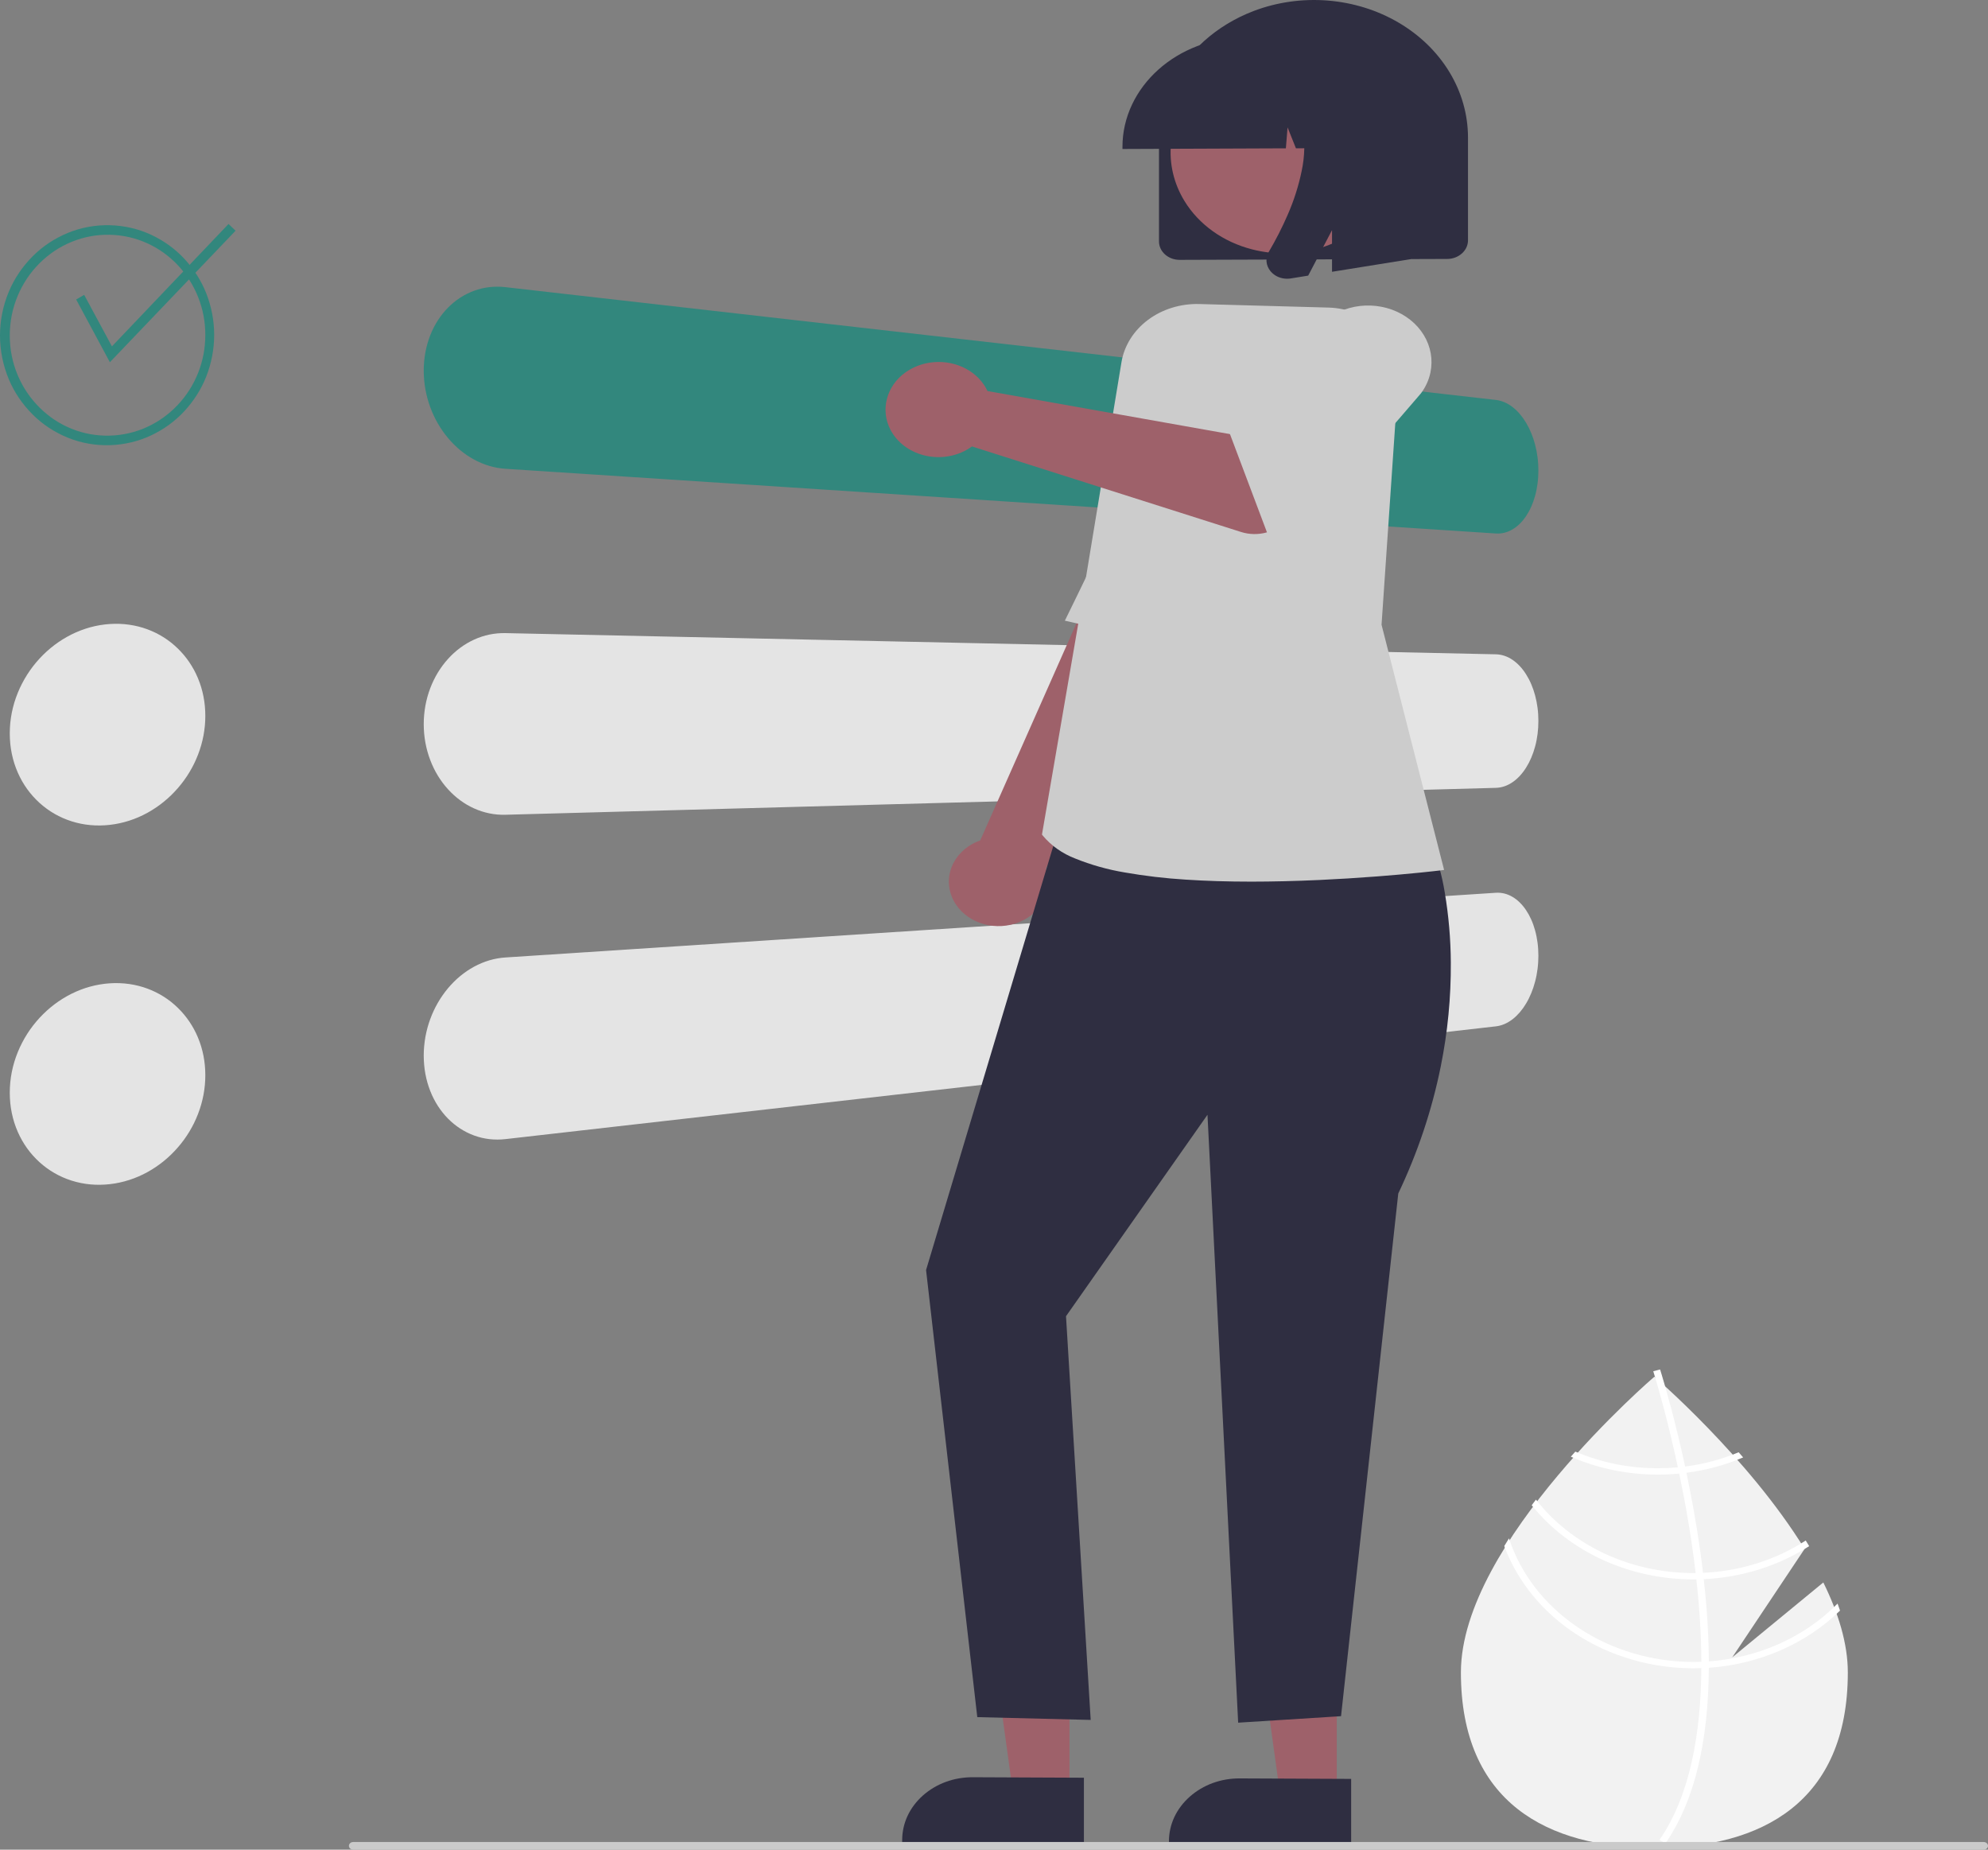 <svg width="215" height="200" viewBox="0 0 215 200" fill="none" xmlns="http://www.w3.org/2000/svg">
<rect x="0" y="0" width="215" height="200" fill="#808080" stroke="none"/>
<g clip-path="url(#clip0)">
<path d="M197.19 171.106L187.342 179.202L195.168 167.476C189.002 157.49 178.917 148.861 178.917 148.861C178.917 148.861 157.995 166.761 157.995 180.831C157.995 194.902 167.362 199.815 178.917 199.815C190.472 199.815 199.84 194.902 199.84 180.831C199.84 177.699 198.802 174.378 197.19 171.106Z" fill="#F2F2F2"/>
<path d="M184.809 179.641V180.334C184.763 188.396 183.24 194.686 180.253 199.115C180.21 199.181 180.164 199.242 180.122 199.308L179.787 199.126L179.468 198.947C182.783 194.164 183.955 187.404 183.998 180.372C184.002 180.145 184.005 179.915 184.002 179.685C183.99 176.709 183.786 173.697 183.459 170.772C183.436 170.546 183.409 170.315 183.382 170.085C182.929 166.226 182.275 162.539 181.606 159.335C181.56 159.109 181.51 158.882 181.46 158.659C180.303 153.241 179.122 149.316 178.853 148.448C178.822 148.341 178.803 148.283 178.799 148.269L179.165 148.176L179.168 148.173L179.538 148.08C179.541 148.094 179.607 148.29 179.714 148.654C180.126 150.013 181.195 153.704 182.244 158.573C182.291 158.793 182.341 159.019 182.387 159.246C182.933 161.845 183.467 164.75 183.89 167.799C183.998 168.564 184.094 169.32 184.178 170.065C184.209 170.295 184.236 170.525 184.259 170.752C184.613 173.914 184.796 176.877 184.809 179.641Z" fill="white"/>
<path d="M182.244 158.573C181.987 158.604 181.725 158.635 181.46 158.659C180.739 158.725 180.016 158.758 179.291 158.758C176.205 158.762 173.156 158.147 170.371 156.959C170.21 157.141 170.048 157.323 169.883 157.509C172.813 158.786 176.031 159.448 179.291 159.445C180.065 159.445 180.837 159.408 181.606 159.335C181.868 159.311 182.129 159.28 182.387 159.246C184.513 158.974 186.581 158.414 188.519 157.588C188.354 157.399 188.193 157.213 188.035 157.031C186.2 157.797 184.249 158.317 182.244 158.573Z" fill="white"/>
<path d="M184.179 170.065C183.913 170.079 183.648 170.085 183.383 170.085C183.302 170.089 183.217 170.089 183.137 170.089C179.792 170.089 176.497 169.367 173.532 167.984C170.568 166.601 168.022 164.599 166.111 162.147C165.957 162.35 165.803 162.552 165.654 162.758C167.645 165.239 170.27 167.26 173.31 168.654C176.35 170.048 179.719 170.775 183.137 170.776C183.244 170.776 183.352 170.776 183.46 170.772C183.729 170.769 183.994 170.762 184.259 170.752C188.365 170.564 192.322 169.324 195.66 167.181C195.536 166.978 195.413 166.776 195.287 166.573C192.043 168.677 188.183 169.891 184.179 170.065Z" fill="white"/>
<path d="M184.809 179.641C184.54 179.661 184.271 179.675 184.001 179.685C183.713 179.696 183.425 179.703 183.136 179.703C178.642 179.698 174.27 178.394 170.676 175.985C167.081 173.576 164.457 170.192 163.196 166.339C163.023 166.618 162.85 166.892 162.685 167.17C164.106 171.014 166.846 174.359 170.517 176.732C174.189 179.105 178.604 180.385 183.136 180.389C183.425 180.389 183.713 180.386 183.998 180.372C184.271 180.365 184.54 180.351 184.809 180.334C190.245 179.955 195.317 177.744 198.997 174.151C198.916 173.897 198.824 173.646 198.731 173.392C195.177 177.012 190.183 179.254 184.809 179.641Z" fill="white"/>
<path d="M161.775 43.244L54.659 31.049C54.37 31.016 54.08 30.999 53.789 30.999C53.502 30.998 53.216 31.015 52.931 31.047C52.647 31.08 52.366 31.129 52.09 31.194C51.809 31.261 51.535 31.344 51.267 31.442C51.004 31.539 50.748 31.649 50.501 31.773C50.25 31.898 50.007 32.036 49.774 32.186C49.536 32.341 49.308 32.507 49.091 32.684C48.867 32.867 48.654 33.06 48.453 33.263C48.247 33.472 48.053 33.69 47.872 33.917C47.689 34.146 47.517 34.385 47.357 34.633C47.197 34.882 47.048 35.141 46.91 35.409C46.773 35.678 46.648 35.956 46.535 36.242C46.417 36.539 46.315 36.842 46.226 37.152C46.138 37.461 46.064 37.776 46.005 38.097C45.947 38.417 45.903 38.742 45.872 39.073C45.841 39.404 45.825 39.739 45.825 40.077C45.827 40.416 45.842 40.753 45.872 41.089C45.901 41.425 45.946 41.758 46.005 42.089C46.065 42.421 46.139 42.75 46.227 43.075C46.315 43.401 46.418 43.722 46.535 44.04C46.649 44.347 46.774 44.648 46.911 44.941C47.049 45.234 47.197 45.52 47.358 45.797C47.518 46.075 47.69 46.344 47.873 46.606C48.056 46.868 48.249 47.121 48.454 47.364C48.659 47.606 48.872 47.838 49.092 48.058C49.312 48.278 49.54 48.484 49.775 48.678C50.01 48.873 50.252 49.054 50.502 49.223C50.748 49.39 51.003 49.545 51.267 49.689C51.533 49.834 51.808 49.965 52.09 50.083C52.364 50.197 52.645 50.296 52.932 50.381C53.213 50.464 53.5 50.531 53.79 50.583C54.077 50.634 54.368 50.669 54.66 50.688L161.776 57.685C162.088 57.705 162.401 57.677 162.702 57.602C162.855 57.564 163.004 57.515 163.148 57.455C163.299 57.393 163.444 57.32 163.582 57.238C163.722 57.155 163.856 57.064 163.983 56.965C164.116 56.862 164.242 56.752 164.36 56.635C164.486 56.511 164.604 56.382 164.714 56.248C164.827 56.11 164.937 55.962 165.042 55.806C165.147 55.649 165.246 55.486 165.339 55.316C165.433 55.146 165.52 54.969 165.602 54.786C165.684 54.603 165.759 54.414 165.829 54.218C165.898 54.023 165.961 53.821 166.018 53.614C166.078 53.4 166.13 53.181 166.174 52.959C166.217 52.737 166.255 52.512 166.285 52.283C166.315 52.054 166.338 51.823 166.352 51.588C166.367 51.353 166.375 51.116 166.375 50.876C166.374 50.636 166.366 50.398 166.352 50.16C166.339 49.922 166.316 49.687 166.285 49.453C166.255 49.219 166.218 48.987 166.174 48.757C166.129 48.527 166.078 48.299 166.018 48.074C165.961 47.856 165.898 47.644 165.829 47.436C165.76 47.231 165.684 47.029 165.602 46.83C165.519 46.631 165.432 46.438 165.339 46.251C165.246 46.065 165.147 45.884 165.042 45.708C164.937 45.533 164.827 45.366 164.714 45.207C164.6 45.049 164.482 44.899 164.36 44.757C164.239 44.615 164.113 44.482 163.983 44.358C163.856 44.237 163.722 44.122 163.582 44.014C163.444 43.908 163.3 43.809 163.148 43.719C163.006 43.634 162.856 43.558 162.702 43.492C162.554 43.428 162.401 43.375 162.243 43.333C162.09 43.292 161.934 43.262 161.775 43.244" fill="#32877D"/>
<path d="M161.775 70.748L54.659 68.457C54.078 68.445 53.498 68.498 52.932 68.615C52.646 68.674 52.365 68.749 52.09 68.84C51.808 68.933 51.534 69.04 51.267 69.162C51.003 69.283 50.748 69.417 50.501 69.563C50.249 69.711 50.007 69.872 49.775 70.044C49.536 70.221 49.308 70.408 49.091 70.605C48.871 70.806 48.658 71.019 48.454 71.245C48.249 71.472 48.055 71.708 47.872 71.953C47.689 72.199 47.518 72.453 47.357 72.717C47.197 72.981 47.048 73.253 46.911 73.534C46.773 73.816 46.648 74.105 46.535 74.402C46.417 74.71 46.315 75.023 46.227 75.341C46.138 75.658 46.065 75.98 46.005 76.306C45.947 76.632 45.903 76.962 45.872 77.295C45.841 77.629 45.826 77.965 45.826 78.303C45.827 78.642 45.842 78.978 45.872 79.311C45.902 79.644 45.946 79.973 46.005 80.299C46.065 80.623 46.139 80.944 46.227 81.261C46.316 81.578 46.418 81.89 46.536 82.197C46.649 82.496 46.774 82.785 46.911 83.065C47.049 83.346 47.198 83.617 47.358 83.88C47.519 84.143 47.69 84.397 47.873 84.641C48.056 84.885 48.25 85.119 48.455 85.344C48.66 85.569 48.872 85.781 49.092 85.98C49.309 86.176 49.537 86.362 49.776 86.537C50.008 86.708 50.25 86.868 50.502 87.015C50.749 87.159 51.004 87.291 51.268 87.41C51.535 87.531 51.809 87.637 52.091 87.728C52.366 87.817 52.647 87.891 52.932 87.948C53.215 88.006 53.502 88.047 53.79 88.073C54.079 88.097 54.37 88.106 54.66 88.098L161.775 85.188C161.933 85.183 162.089 85.167 162.244 85.139C162.4 85.111 162.553 85.071 162.702 85.021C162.856 84.968 163.005 84.905 163.149 84.832C163.3 84.755 163.444 84.669 163.582 84.575C163.723 84.479 163.856 84.375 163.983 84.265C164.116 84.149 164.242 84.027 164.361 83.9C164.482 83.77 164.6 83.63 164.714 83.48C164.828 83.331 164.937 83.173 165.042 83.008C165.147 82.841 165.246 82.669 165.34 82.49C165.433 82.312 165.521 82.127 165.602 81.936C165.684 81.743 165.759 81.546 165.829 81.345C165.898 81.144 165.961 80.938 166.019 80.725C166.079 80.507 166.131 80.285 166.174 80.059C166.218 79.833 166.255 79.604 166.286 79.373C166.316 79.141 166.338 78.906 166.353 78.67C166.368 78.434 166.375 78.196 166.375 77.956C166.374 77.718 166.367 77.481 166.353 77.243C166.339 77.006 166.316 76.772 166.286 76.541C166.256 76.309 166.219 76.08 166.174 75.855C166.13 75.63 166.078 75.407 166.019 75.187C165.961 74.974 165.898 74.767 165.828 74.565C165.759 74.364 165.683 74.168 165.602 73.978C165.521 73.787 165.434 73.603 165.34 73.425C165.247 73.247 165.147 73.075 165.042 72.91C164.937 72.744 164.828 72.587 164.714 72.438C164.601 72.29 164.483 72.151 164.361 72.021C164.243 71.894 164.117 71.772 163.983 71.657C163.857 71.548 163.723 71.445 163.583 71.35C163.445 71.256 163.3 71.171 163.149 71.095C163.005 71.023 162.856 70.961 162.702 70.91C162.553 70.86 162.4 70.821 162.244 70.794C162.089 70.767 161.933 70.752 161.775 70.748Z" fill="#E4E4E4"/>
<path d="M161.775 96.533L54.659 103.529C54.367 103.548 54.076 103.583 53.789 103.634C53.499 103.686 53.212 103.753 52.931 103.836C52.644 103.921 52.363 104.02 52.09 104.134C51.807 104.252 51.532 104.383 51.267 104.528C51.002 104.672 50.747 104.827 50.501 104.994C50.251 105.164 50.009 105.346 49.774 105.539C49.539 105.732 49.312 105.939 49.091 106.159C48.871 106.378 48.658 106.61 48.453 106.853C48.249 107.098 48.055 107.351 47.872 107.612C47.689 107.874 47.517 108.143 47.357 108.421C47.197 108.698 47.048 108.984 46.91 109.277C46.773 109.57 46.648 109.87 46.535 110.178C46.417 110.495 46.315 110.817 46.226 111.143C46.138 111.469 46.064 111.797 46.005 112.128C45.947 112.459 45.903 112.792 45.872 113.128C45.841 113.464 45.825 113.801 45.825 114.14C45.827 114.479 45.842 114.813 45.872 115.144C45.901 115.475 45.946 115.8 46.005 116.121C46.065 116.442 46.139 116.757 46.227 117.066C46.315 117.375 46.418 117.678 46.535 117.975C46.649 118.263 46.774 118.54 46.911 118.809C47.049 119.077 47.197 119.336 47.358 119.585C47.518 119.834 47.69 120.072 47.873 120.301C48.054 120.528 48.248 120.746 48.454 120.955C48.655 121.158 48.868 121.351 49.092 121.534C49.309 121.711 49.537 121.877 49.775 122.032C50.008 122.182 50.251 122.32 50.502 122.445C50.749 122.569 51.005 122.679 51.267 122.776C51.535 122.874 51.81 122.957 52.09 123.024C52.367 123.089 52.648 123.138 52.932 123.171C53.217 123.203 53.503 123.219 53.79 123.219C54.081 123.219 54.371 123.202 54.66 123.169L161.775 110.977C161.934 110.958 162.09 110.929 162.243 110.888C162.401 110.845 162.554 110.792 162.702 110.729C162.856 110.663 163.006 110.587 163.148 110.502C163.3 110.412 163.444 110.313 163.582 110.207C163.722 110.099 163.856 109.984 163.983 109.862C164.111 109.738 164.237 109.605 164.36 109.464C164.482 109.322 164.6 109.172 164.714 109.013C164.827 108.855 164.937 108.688 165.042 108.512C165.147 108.338 165.246 108.157 165.339 107.969C165.433 107.781 165.52 107.589 165.602 107.391C165.684 107.192 165.759 106.989 165.829 106.781C165.898 106.573 165.961 106.361 166.018 106.143C166.078 105.918 166.13 105.69 166.174 105.46C166.217 105.23 166.255 104.998 166.285 104.764C166.315 104.53 166.338 104.294 166.352 104.057C166.367 103.819 166.375 103.58 166.375 103.34C166.373 103.102 166.366 102.865 166.352 102.63C166.338 102.396 166.316 102.164 166.285 101.935C166.255 101.706 166.218 101.48 166.174 101.258C166.129 101.036 166.078 100.817 166.018 100.603C165.961 100.396 165.898 100.194 165.829 99.999C165.76 99.803 165.685 99.614 165.602 99.431C165.52 99.248 165.432 99.071 165.34 98.901C165.246 98.732 165.146 98.57 165.041 98.412C164.936 98.255 164.826 98.108 164.713 97.97C164.603 97.836 164.485 97.707 164.36 97.583C164.241 97.467 164.115 97.356 163.982 97.253C163.855 97.154 163.721 97.063 163.581 96.98C163.443 96.898 163.298 96.826 163.147 96.763C163.003 96.703 162.854 96.654 162.701 96.616C162.4 96.541 162.087 96.513 161.775 96.533" fill="#E4E4E4"/>
<path d="M103.391 97.815C104.07 98.822 105.139 99.572 106.396 99.922C107.653 100.272 109.01 100.198 110.209 99.713C111.408 99.229 112.367 98.368 112.902 97.294C113.438 96.22 113.513 95.008 113.114 93.887L133.874 55.801L123.937 50.422L106.008 90.877C105.94 90.901 105.872 90.926 105.806 90.952C105.739 90.978 105.673 91.005 105.607 91.033C105.541 91.062 105.476 91.092 105.411 91.123C105.346 91.154 105.281 91.187 105.217 91.222C103.996 91.88 103.118 92.944 102.775 94.18C102.433 95.417 102.654 96.724 103.391 97.814L103.391 97.815Z" fill="#9E616A"/>
<path d="M129.911 70.487L115.163 67.112C115.163 67.112 115.644 66.14 116.427 64.53C117.21 62.919 118.303 60.674 119.533 58.124C120.763 55.575 122.128 52.726 123.461 49.91C124.794 47.094 126.09 44.312 127.182 41.901C128.274 39.489 129.514 38.045 130.761 37.236C131.792 36.535 133.092 36.227 134.377 36.377C135.375 36.51 136.33 36.835 137.175 37.328C137.575 37.551 137.951 37.806 138.298 38.09L141.718 43.643L129.911 70.487Z" fill="#CCCCCC"/>
<path d="M11.882 67.471C11.524 67.495 11.169 67.536 10.817 67.595C10.463 67.654 10.113 67.731 9.768 67.825C9.418 67.921 9.074 68.033 8.738 68.162C8.393 68.293 8.057 68.441 7.73 68.604C7.41 68.764 7.097 68.939 6.792 69.128C6.486 69.317 6.19 69.519 5.902 69.736C5.614 69.953 5.335 70.183 5.065 70.428C4.794 70.673 4.533 70.931 4.282 71.203C4.032 71.475 3.794 71.756 3.569 72.047C3.345 72.339 3.134 72.639 2.937 72.948C2.742 73.257 2.56 73.575 2.39 73.901C2.22 74.227 2.066 74.561 1.927 74.903C1.782 75.257 1.656 75.614 1.547 75.976C1.438 76.337 1.348 76.702 1.275 77.069C1.202 77.437 1.148 77.807 1.111 78.18C1.075 78.552 1.057 78.926 1.057 79.302C1.057 79.677 1.075 80.048 1.111 80.414C1.148 80.78 1.202 81.14 1.275 81.495C1.348 81.849 1.438 82.198 1.547 82.54C1.656 82.882 1.782 83.216 1.926 83.544C2.066 83.861 2.22 84.167 2.388 84.463C2.555 84.756 2.738 85.041 2.936 85.318C3.132 85.589 3.343 85.851 3.569 86.103C3.792 86.353 4.03 86.593 4.282 86.821C4.53 87.045 4.791 87.257 5.065 87.456C5.332 87.65 5.612 87.832 5.902 87.999C6.475 88.328 7.089 88.597 7.731 88.802C8.388 89.012 9.072 89.151 9.767 89.215C10.116 89.247 10.466 89.261 10.816 89.257C11.172 89.252 11.528 89.23 11.881 89.189C12.237 89.149 12.591 89.091 12.94 89.015C13.29 88.94 13.635 88.847 13.974 88.738C14.317 88.627 14.653 88.501 14.981 88.359C15.315 88.214 15.64 88.054 15.957 87.88C16.264 87.709 16.564 87.525 16.855 87.329C17.147 87.133 17.429 86.924 17.703 86.701C17.976 86.479 18.24 86.245 18.495 85.999C18.749 85.753 18.994 85.494 19.229 85.224C19.465 84.953 19.688 84.675 19.896 84.388C20.105 84.102 20.3 83.808 20.482 83.506C20.664 83.204 20.833 82.895 20.988 82.58C21.142 82.264 21.284 81.942 21.411 81.612C21.543 81.272 21.659 80.928 21.758 80.582C21.857 80.236 21.939 79.887 22.006 79.536C22.072 79.184 22.122 78.831 22.155 78.475C22.188 78.12 22.205 77.764 22.205 77.406C22.204 77.047 22.188 76.694 22.155 76.344C22.122 75.995 22.072 75.65 22.006 75.311C21.94 74.972 21.857 74.638 21.758 74.309C21.658 73.98 21.543 73.657 21.411 73.341C21.283 73.034 21.142 72.737 20.988 72.449C20.831 72.162 20.662 71.883 20.48 71.613C20.119 71.08 19.7 70.58 19.229 70.12C18.997 69.894 18.753 69.679 18.497 69.476C18.244 69.276 17.98 69.089 17.705 68.915C17.432 68.743 17.149 68.584 16.857 68.439C16.565 68.295 16.265 68.165 15.957 68.051C15.32 67.814 14.655 67.646 13.975 67.549C13.632 67.5 13.287 67.469 12.94 67.456C12.587 67.444 12.234 67.449 11.881 67.472" fill="#E4E4E4"/>
<path d="M11.882 106.322C11.524 106.345 11.169 106.387 10.817 106.446C10.463 106.505 10.113 106.582 9.768 106.676C9.418 106.771 9.074 106.883 8.738 107.012C8.393 107.144 8.057 107.291 7.73 107.454C7.41 107.615 7.097 107.79 6.792 107.978C6.486 108.167 6.19 108.37 5.902 108.587C5.614 108.803 5.335 109.034 5.065 109.279C4.794 109.524 4.533 109.782 4.282 110.054C4.032 110.325 3.794 110.607 3.569 110.898C3.345 111.189 3.134 111.489 2.937 111.798C2.742 112.108 2.56 112.425 2.39 112.752C2.22 113.078 2.066 113.412 1.927 113.753C1.782 114.107 1.656 114.465 1.547 114.826C1.438 115.188 1.348 115.552 1.275 115.92C1.202 116.288 1.148 116.658 1.111 117.03C1.075 117.403 1.057 117.777 1.057 118.152C1.057 118.528 1.075 118.899 1.111 119.264C1.148 119.63 1.202 119.991 1.275 120.345C1.348 120.7 1.438 121.048 1.547 121.39C1.656 121.732 1.782 122.067 1.926 122.395C2.066 122.711 2.22 123.018 2.388 123.314C2.555 123.607 2.738 123.892 2.936 124.168C3.132 124.44 3.343 124.702 3.569 124.954C3.792 125.204 4.03 125.444 4.282 125.672C4.53 125.896 4.791 126.108 5.065 126.306C5.332 126.501 5.612 126.682 5.902 126.849C6.475 127.178 7.089 127.448 7.731 127.653C8.388 127.862 9.072 128.001 9.767 128.066C10.116 128.098 10.466 128.112 10.816 128.107C11.172 128.103 11.528 128.08 11.881 128.04C12.237 127.999 12.591 127.941 12.94 127.866C13.29 127.79 13.635 127.698 13.974 127.588C14.317 127.478 14.653 127.352 14.981 127.209C15.315 127.065 15.64 126.905 15.957 126.731C16.264 126.559 16.564 126.376 16.855 126.18C17.147 125.983 17.429 125.774 17.703 125.552C17.976 125.33 18.24 125.096 18.495 124.849C18.749 124.603 18.994 124.345 19.229 124.074C19.465 123.804 19.688 123.525 19.896 123.239C20.105 122.952 20.3 122.658 20.482 122.356C20.664 122.055 20.833 121.746 20.988 121.43C21.142 121.114 21.284 120.792 21.411 120.463C21.543 120.123 21.659 119.779 21.758 119.433C21.857 119.086 21.939 118.738 22.006 118.386C22.072 118.035 22.122 117.681 22.155 117.326C22.188 116.971 22.205 116.614 22.205 116.256C22.204 115.898 22.188 115.544 22.155 115.195C22.122 114.845 22.072 114.501 22.006 114.161C21.94 113.823 21.857 113.489 21.758 113.16C21.658 112.831 21.543 112.508 21.411 112.191C21.283 111.885 21.142 111.588 20.988 111.3C20.831 111.013 20.662 110.734 20.48 110.464C20.119 109.93 19.7 109.43 19.229 108.971C18.997 108.745 18.753 108.53 18.497 108.326C18.244 108.127 17.98 107.94 17.705 107.766C17.432 107.593 17.149 107.434 16.857 107.29C16.565 107.145 16.265 107.016 15.957 106.901C15.32 106.665 14.655 106.496 13.975 106.399C13.632 106.35 13.287 106.32 12.94 106.307C12.587 106.294 12.234 106.299 11.881 106.323" fill="#E4E4E4"/>
<path d="M11.883 25.384C11.528 25.376 11.173 25.386 10.819 25.415C10.467 25.443 10.116 25.489 9.77 25.554C9.421 25.619 9.077 25.701 8.739 25.802C8.396 25.903 8.06 26.021 7.732 26.157C7.411 26.289 7.098 26.436 6.794 26.598C6.487 26.761 6.19 26.938 5.904 27.129C5.613 27.323 5.333 27.53 5.066 27.749C4.794 27.972 4.533 28.208 4.282 28.458C4.032 28.708 3.794 28.969 3.569 29.241C3.345 29.513 3.134 29.794 2.937 30.086C2.741 30.382 2.558 30.685 2.388 30.995C2.219 31.305 2.064 31.626 1.926 31.956C1.782 32.297 1.656 32.644 1.547 32.996C1.438 33.348 1.348 33.705 1.275 34.066C1.203 34.428 1.148 34.794 1.111 35.162C1.075 35.531 1.057 35.902 1.057 36.278C1.057 36.653 1.075 37.025 1.111 37.394C1.148 37.763 1.202 38.128 1.275 38.489C1.348 38.85 1.438 39.206 1.547 39.557C1.656 39.908 1.782 40.254 1.926 40.594C2.066 40.923 2.22 41.243 2.388 41.553C2.558 41.863 2.741 42.163 2.938 42.454C3.135 42.745 3.346 43.026 3.571 43.296C3.795 43.567 4.033 43.827 4.284 44.075C4.535 44.322 4.796 44.557 5.066 44.777C5.332 44.995 5.61 45.202 5.9 45.395C6.186 45.584 6.483 45.759 6.79 45.921C7.093 46.081 7.407 46.226 7.728 46.356C8.056 46.49 8.392 46.606 8.735 46.706C9.41 46.901 10.108 47.026 10.815 47.078C11.523 47.13 12.235 47.111 12.938 47.02C13.286 46.975 13.632 46.913 13.972 46.833C14.314 46.752 14.65 46.655 14.979 46.541C15.312 46.425 15.638 46.294 15.955 46.147C16.264 46.004 16.564 45.846 16.855 45.675C17.148 45.503 17.431 45.318 17.703 45.121C17.976 44.923 18.24 44.711 18.495 44.487C18.749 44.263 18.994 44.026 19.229 43.775C19.465 43.525 19.688 43.266 19.896 42.998C20.105 42.729 20.3 42.452 20.482 42.166C20.665 41.88 20.833 41.586 20.988 41.283C21.142 40.981 21.283 40.672 21.411 40.355C21.543 40.026 21.659 39.692 21.758 39.355C21.857 39.017 21.939 38.675 22.006 38.33C22.072 37.983 22.122 37.633 22.155 37.281C22.188 36.928 22.205 36.573 22.205 36.215C22.204 35.857 22.188 35.502 22.155 35.149C22.122 34.797 22.072 34.448 22.006 34.103C21.94 33.758 21.857 33.416 21.758 33.079C21.658 32.742 21.543 32.409 21.411 32.081C21.283 31.763 21.142 31.454 20.988 31.153C20.833 30.851 20.664 30.558 20.48 30.272C20.298 29.989 20.102 29.713 19.894 29.445C19.685 29.177 19.463 28.919 19.229 28.672C18.995 28.424 18.751 28.188 18.497 27.965C18.242 27.742 17.978 27.532 17.705 27.336C17.433 27.14 17.15 26.956 16.858 26.785C16.567 26.616 16.266 26.46 15.957 26.319C15.64 26.173 15.314 26.044 14.981 25.93C14.652 25.818 14.316 25.722 13.975 25.644C13.634 25.566 13.289 25.505 12.94 25.462C12.589 25.419 12.236 25.394 11.881 25.386L11.883 25.384ZM11.881 24.352C13.436 24.39 14.961 24.742 16.341 25.383C17.713 26.023 18.928 26.9 19.918 27.963C20.952 29.071 21.758 30.334 22.297 31.693C23.451 34.619 23.451 37.81 22.297 40.736C21.757 42.099 20.952 43.367 19.918 44.48C18.928 45.547 17.713 46.431 16.341 47.079C14.962 47.727 13.438 48.088 11.881 48.136C10.314 48.182 8.757 47.904 7.33 47.326C5.89 46.736 4.601 45.888 3.545 44.833C2.423 43.716 1.545 42.422 0.956 41.017C-0.319 37.958 -0.319 34.591 0.956 31.532C1.546 30.123 2.423 28.824 3.545 27.701C4.6 26.64 5.889 25.785 7.33 25.187C8.756 24.6 10.314 24.314 11.883 24.35L11.881 24.352Z" fill="#32877D"/>
<path d="M11.883 39.167L8.237 32.385L9.102 31.881L12.105 37.453L24.714 24.219L25.477 24.945L11.883 39.167Z" fill="#32877D"/>
<path d="M144.567 173.068L135.541 173.037L138.452 194.096L144.567 194.123V173.068Z" fill="#9E616A"/>
<path d="M146.126 199.422L126.419 199.329V199.107C126.419 198.655 126.468 198.204 126.566 197.761C126.76 196.887 127.146 196.056 127.703 195.317C128.268 194.567 128.992 193.924 129.834 193.423C130.665 192.929 131.597 192.588 132.577 192.419C133.074 192.334 133.579 192.292 134.085 192.295L146.126 192.348V199.422Z" fill="#2F2E41"/>
<path d="M115.668 172.968L106.669 172.937L109.57 193.967L115.668 193.994V172.968Z" fill="#9E616A"/>
<path d="M117.223 199.285L97.569 199.193V198.971C97.569 198.52 97.618 198.07 97.716 197.627C97.909 196.755 98.294 195.925 98.849 195.186C99.412 194.437 100.134 193.794 100.975 193.294C101.804 192.802 102.734 192.461 103.711 192.292C104.207 192.207 104.711 192.166 105.215 192.168L117.223 192.221V199.285Z" fill="#2F2E41"/>
<path d="M115.286 86.894L100.153 137.326L105.692 185.669L117.957 185.971L115.287 142.32L130.588 120.537L133.906 186.269L145.032 185.566L151.221 129.05C153.323 124.637 154.864 120.028 155.817 115.308C156.565 111.603 156.929 107.845 156.904 104.081C156.891 101.546 156.673 99.016 156.251 96.51C156.101 95.576 155.896 94.65 155.64 93.734L151.128 89.65L115.286 86.894Z" fill="#2F2E41"/>
<path d="M135.337 95.329C132.792 95.329 130.404 95.256 128.238 95.112C126.026 94.977 123.826 94.718 121.65 94.338C119.798 94.029 117.994 93.521 116.277 92.827C114.895 92.294 113.693 91.447 112.792 90.371L112.688 90.237L116.825 66.198L121.285 39.169C121.579 37.38 122.599 35.751 124.151 34.59C125.703 33.429 127.679 32.819 129.702 32.874L143.672 33.257C144.72 33.285 145.75 33.502 146.702 33.892C147.655 34.283 148.509 34.841 149.216 35.532C149.922 36.224 150.466 37.035 150.815 37.917C151.164 38.8 151.311 39.736 151.247 40.67L149.413 67.551L156.178 94.065L155.699 94.125C155.506 94.148 154.764 94.235 153.601 94.352C152.081 94.505 150.529 94.642 148.988 94.761C146.808 94.929 144.675 95.061 142.647 95.153C140.076 95.27 137.612 95.327 135.337 95.329Z" fill="#CCCCCC"/>
<path d="M127.585 28.098C127.581 28.098 127.577 28.098 127.573 28.098C127.28 28.098 126.99 28.046 126.719 27.946C126.449 27.845 126.203 27.698 125.996 27.513C125.789 27.328 125.624 27.108 125.512 26.866C125.4 26.625 125.343 26.365 125.343 26.104V14.982C125.341 12.989 125.787 11.016 126.656 9.181C128.357 5.599 131.54 2.742 135.543 1.204C138.074 0.235 140.835 -0.159 143.578 0.058C146.321 0.275 148.962 1.097 151.262 2.449C153.563 3.801 155.452 5.641 156.761 7.805C158.07 9.969 158.757 12.389 158.762 14.849V25.988C158.762 26.256 158.702 26.521 158.585 26.768C158.355 27.249 157.927 27.633 157.388 27.839C157.111 27.945 156.814 27.999 156.514 28L127.583 28.098H127.585Z" fill="#2F2E41"/>
<path d="M149.597 11.167C150.762 13.068 151.271 15.235 151.058 17.393C150.846 19.552 149.921 21.606 148.402 23.295C146.883 24.985 144.837 26.235 142.523 26.887C140.209 27.54 137.731 27.565 135.4 26.96C133.857 26.564 132.418 25.898 131.165 25.002C129.912 24.106 128.871 22.996 128.101 21.738C126.939 19.838 126.432 17.673 126.645 15.517C126.859 13.36 127.782 11.308 129.299 9.62C130.817 7.931 132.86 6.681 135.172 6.028C137.483 5.375 139.959 5.348 142.288 5.95C143.833 6.344 145.274 7.009 146.529 7.904C147.783 8.8 148.826 9.909 149.597 11.168V11.167Z" fill="#9E616A"/>
<path d="M121.393 15.887C121.391 14.311 121.744 12.751 122.431 11.299C123.776 8.467 126.294 6.207 129.459 4.992C131.082 4.371 132.83 4.048 134.596 4.042L137.089 4.03C137.117 4.03 137.145 4.03 137.173 4.03C138.899 4.031 140.608 4.336 142.203 4.926C143.797 5.517 145.245 6.383 146.465 7.473C147.685 8.564 148.652 9.858 149.312 11.283C149.971 12.707 150.31 14.234 150.309 15.775V15.998L145.036 16.017L143.238 11.531L142.878 16.026L140.154 16.036L139.248 13.773L139.066 16.039L121.395 16.11L121.393 15.887Z" fill="#2F2E41"/>
<path d="M100.162 39.284C99.351 39.461 98.592 39.793 97.938 40.258C97.427 40.619 96.99 41.056 96.646 41.551C95.969 42.53 95.67 43.68 95.797 44.825C95.861 45.404 96.036 45.968 96.316 46.493C96.661 47.147 97.157 47.728 97.772 48.199C98.388 48.669 99.107 49.017 99.884 49.221C100.661 49.424 101.478 49.478 102.28 49.379C103.082 49.28 103.851 49.03 104.537 48.646C104.588 48.617 104.638 48.587 104.687 48.557C104.737 48.527 104.785 48.497 104.833 48.465C104.881 48.434 104.929 48.402 104.975 48.37C105.021 48.338 105.068 48.305 105.113 48.272L134.213 57.52C135.108 57.805 136.083 57.822 136.99 57.569C137.897 57.316 138.688 56.806 139.243 56.117L146.141 47.588L137.801 42.572L133.424 47.012L106.793 42.282C106.763 42.22 106.733 42.159 106.702 42.098C106.671 42.037 106.639 41.976 106.605 41.916C106.57 41.855 106.535 41.795 106.498 41.736C106.462 41.676 106.423 41.617 106.383 41.558C105.747 40.641 104.803 39.928 103.686 39.519C102.569 39.111 101.335 39.028 100.162 39.284Z" fill="#9E616A"/>
<path d="M133.893 44.212C134.764 43.242 135.981 41.982 137.217 40.733C138.454 39.484 139.709 38.246 140.655 37.319C141.602 36.393 142.239 35.779 142.239 35.779C143.113 34.6 144.417 33.726 145.93 33.308C147.443 32.889 149.071 32.952 150.539 33.484C152.006 34.016 153.222 34.985 153.98 36.227C154.738 37.469 154.991 38.907 154.696 40.297C154.528 41.096 154.18 41.858 153.673 42.535C153.673 42.535 152.724 43.644 151.291 45.3C149.858 46.956 147.941 49.16 146.007 51.351C144.073 53.543 142.12 55.723 140.614 57.332C139.108 58.941 138.049 59.981 137.899 59.892L132.647 45.95C132.498 45.861 133.023 45.182 133.893 44.212Z" fill="#CCCCCC"/>
<path d="M137.011 27.747C136.928 28.107 136.96 28.48 137.103 28.824C137.175 29 137.274 29.166 137.398 29.318C137.503 29.447 137.626 29.565 137.762 29.668C138.167 29.973 138.68 30.14 139.21 30.138C139.243 30.138 139.276 30.137 139.309 30.136C139.342 30.134 139.375 30.132 139.408 30.129C139.441 30.127 139.475 30.123 139.508 30.119C139.541 30.115 139.574 30.11 139.607 30.105L141.479 29.802L144.057 24.883V29.388L152.567 28.02V8.903L138.301 8.964L138.653 9.33C139.824 10.557 140.593 12.049 140.875 13.641C141.152 15.254 141.117 16.897 140.772 18.5C140.437 20.121 139.928 21.71 139.253 23.244C138.663 24.604 137.985 25.932 137.224 27.222C137.126 27.387 137.054 27.564 137.011 27.747Z" fill="#2F2E41"/>
<path d="M38.197 200H214.537C214.66 200 214.778 199.956 214.864 199.879C214.951 199.801 215 199.696 215 199.587C215 199.477 214.951 199.372 214.864 199.294C214.778 199.217 214.66 199.173 214.537 199.173H38.197C38.074 199.173 37.956 199.217 37.869 199.294C37.783 199.372 37.734 199.477 37.734 199.587C37.734 199.696 37.783 199.801 37.869 199.879C37.956 199.956 38.074 200 38.197 200Z" fill="#CACACA"/>
</g>
<defs>
<clipPath id="clip0">
<rect width="215" height="200" fill="white"/>
</clipPath>
</defs>
</svg>
